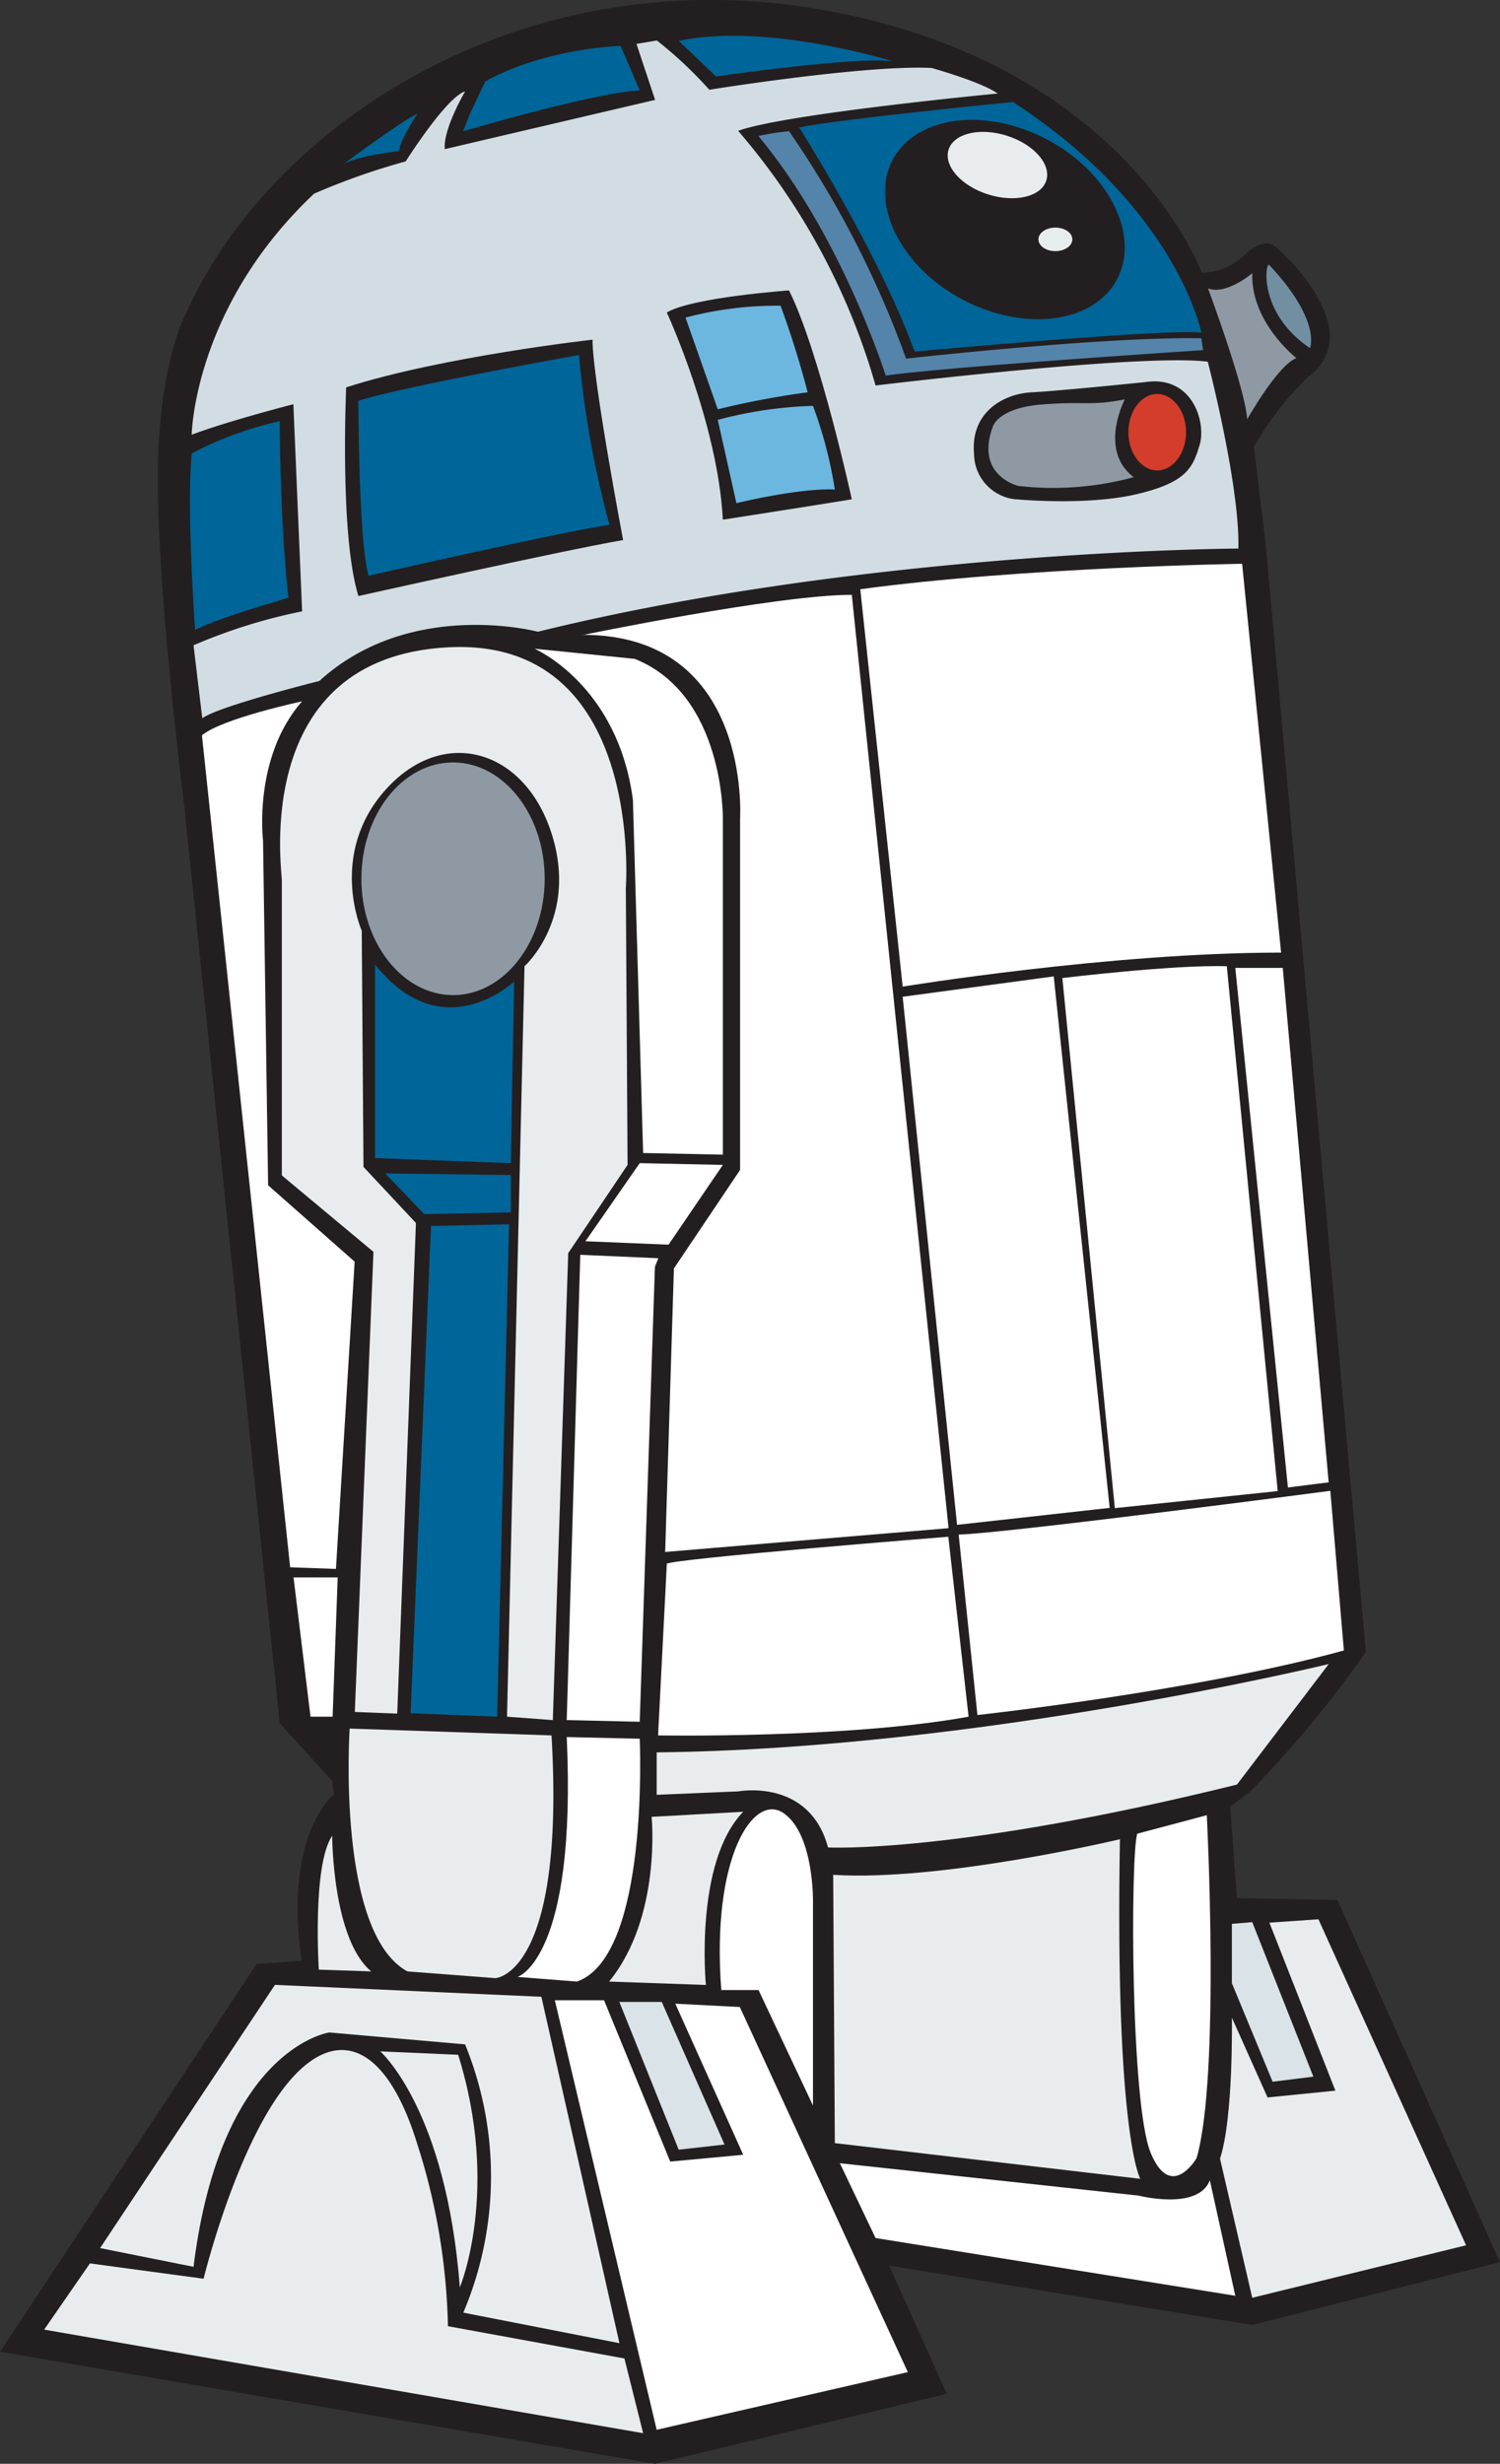 <svg id="Layer_1" data-name="Layer 1" xmlns="http://www.w3.org/2000/svg" viewBox="0 0 171.59 281.66"><rect x="0" y="0" width="171.59" height="281.66" fill="#333333" stroke="none"/><defs><style>.cls-1{fill:#231f20;}.cls-2{fill:#e9ecee;}.cls-3{fill:#fff;}.cls-4{fill:#dae3e7;}.cls-5{fill:#006598;}.cls-6{fill:#8e99a3;}.cls-7{fill:#d2dde3;}.cls-8{fill:#6cb7e0;}.cls-9{fill:#d43d2b;}.cls-10{fill:#728fa2;}.cls-11{fill:#5584aa;}</style></defs><title>R2D2</title><path class="cls-1" d="M29.31,224.59,0,268.85l74.92,12.81,33.39-8L101.71,259l41.54,6.79,28.34-7.18L153,217.21,141.5,217l-.77-10.48,2.33-1.75a128.44,128.44,0,0,0,13.19-15.92L144.8,62.32l-1.36-11.26a36.44,36.44,0,0,1,6.22-8,5.66,5.66,0,0,0,2.13-6.6c-1.36-4.46-5.63-8-5.63-8s-1.16-1.74-3.69.59a7.21,7.21,0,0,1-5,2.13S128.89,7.39,94.34,1.17,30.67,14.37,21.16,36.11c0,0-3.11,5.63-3.11,18.83S21,91.43,21,91.43L32,197l6,6.6.2,1.55s-5.82,4.46-3.69,19l-5.24.39Z"/><path class="cls-2" d="M10.29,258.75l13,1.75s3.5-14.36,9.13-21.74,11.64-5.63,15.33,6.4a72.63,72.63,0,0,1,3.49,20.77l20.19,3.69,2.14,8.54L5.05,266.32l5.24-7.57Z"/><path class="cls-2" d="M11.45,257l20-30.09,30.48,1.36,8.93,39.6L53,264.38a39.87,39.87,0,0,0,.2-30.67l-15.53-1.36s-12.43,1.75-15.53,26.79L11.45,257Z"/><path class="cls-2" d="M43.48,234.49s7.57,6.6,9.12,27c0,0,4.66-11.06-.19-26.59l-8.93-.39Z"/><polygon class="cls-3" points="63.47 228.67 75.12 277.77 103.85 271.18 84.63 229.44 77.25 229.06 85.02 246.33 76.67 247.11 69.1 228.67 63.47 228.67 63.47 228.67"/><polygon class="cls-4" points="70.85 228.86 75.7 228.86 82.88 245.16 77.64 245.75 70.85 228.86 70.85 228.86"/><path class="cls-2" d="M38,209.84s0,11.84,4.47,15.53l-6-.2s-.77-12,1.55-15.33Z"/><path class="cls-2" d="M40,197.61s-1.56,23.29,6.6,27.76l10.09.77s8-.38,6.4-27.75L40,197.61Z"/><path class="cls-3" d="M64.83,198.58l8.35.19s1.16,24.85-7.18,27.76L59.2,226S66,224,64.83,198.58Z"/><path class="cls-2" d="M74.54,207.7s1.16,11.45-4.86,18.83l11.07.39s-1.36-14,4.27-19.8l-10.48.58Z"/><path class="cls-3" d="M82.49,227.5h4.28L93,240.7V217.6s.19-7.76-3.3-10.28-8.35,5-7.19,20.18Z"/><path class="cls-2" d="M95.31,214.3,95.5,245l34.94,4.08s-2.91-5.05-2.33-38.82c0,0-20.38,4.85-32.8,4.07Z"/><path class="cls-3" d="M130.05,209.64l8-2.13s1.55,29.89-1.17,39.21c0,0-2.91,5-5.24-.58s-2.33-34-1.55-36.5Z"/><polygon class="cls-4" points="140.92 219.93 140.92 226.72 145.58 237.98 150.24 237.4 143.25 219.74 140.92 219.93 140.92 219.93"/><path class="cls-2" d="M145.19,219.74,152.76,239l-7.76.78-4.08-9.12s.19,11.45-1.36,16.11l3.69,15.91,24.46-6-16.89-37.27-5.63.39Z"/><path class="cls-3" d="M96.08,247.3,130.25,251s6.79,1.75,8.15-1.75l2.91,13.2-41.15-6.6-4.08-8.54Z"/><path class="cls-2" d="M75.12,200.33v4.85l9.32-.39s8.15-1.55,10.28,6.41c0,0,14.56.77,46.78-7.19L152,190.23s-40,9.71-76.86,10.1Z"/><path class="cls-3" d="M76.28,178.78l-1,19.61s21.74.38,35.52-2.14l-2.32-20.57s-31.64,2.52-32.23,3.1Z"/><path class="cls-3" d="M109.67,175.48l2.14,20.58s25-2.72,41.92-7.38l-1.55-18.25s-37.08,4.86-42.51,5Z"/><polygon class="cls-3" points="64.83 196.64 73.18 196.83 74.92 144.81 75.31 143.84 66.38 143.45 64.83 196.64 64.83 196.64"/><path class="cls-2" d="M58,196.25l5.24.39L65,143.26l6.79-10.09-.2-31.64S73.76,72.8,51.24,74s-19,25.43-19,26.6v33.77l10.48,8.74-2.13,52.6,4.85.19,2.14-56.09-6-6.41-.2-27s-3.88-8.73,2.72-16.11,15.92-4.66,19,5S60,110.46,60,110.46L58,196.25Z"/><path class="cls-5" d="M42.9,110.26v22.13l15.53.58.38-20.77S50.66,120,42.9,110.26Z"/><polygon class="cls-5" points="44.06 134.14 48.53 138.8 58.43 138.6 58.43 134.33 44.06 134.14 44.06 134.14"/><polygon class="cls-5" points="49.3 140.15 58.23 139.96 56.87 196.25 46.97 195.86 49.3 140.15 49.3 140.15"/><polygon class="cls-3" points="35.52 196.25 38.05 196.25 38.63 180.33 33.58 180.33 35.52 196.25 35.52 196.25"/><path class="cls-3" d="M33.19,179.17l5.24.19,2.14-35.13-9.9-8.73-.58-39.41s-1.17-9.51,4.46-15.91c0,0-9.12,1.94-11.45,3.88l10.09,95.11Z"/><path class="cls-6" d="M41.34,100.46c0-7.34,4.7-13.3,10.49-13.3s10.48,6,10.48,13.3-4.69,13.3-10.48,13.3-10.49-6-10.49-13.3Z"/><polygon class="cls-3" points="73.18 132.97 82.69 133.17 76.48 142.29 66.97 141.9 73.18 132.97 73.18 132.97"/><path class="cls-3" d="M73.57,131.81l9.12.19V93.57S82.88,79.4,72.6,75.32L61.14,74.16s9.51,4.07,11.26,17.27l1.17,40.38Z"/><path class="cls-3" d="M66.58,72.61S88.9,68,97.44,68L108.51,174.7l-32.42,2.72,1-32.41,7.57-11.26V93.57s1.36-21-18-21Z"/><path class="cls-3" d="M98.41,67.36l4.85,45.43s23.69-3.89,43.29-3.89l-4.46-44.45s-25,.39-43.68,2.91Z"/><polygon class="cls-3" points="103.26 113.95 120.54 111.62 126.94 172.38 109.48 174.32 103.26 113.95 103.26 113.95"/><path class="cls-3" d="M121.51,111.81s12.81-1.55,18.83-1.35l5.82,60-18.63,1.95-6-60.57Z"/><polygon class="cls-3" points="141.31 110.65 146.74 110.65 151.99 169.46 147.33 170.05 141.31 110.65 141.31 110.65"/><path class="cls-7" d="M141.7,62.71s-42.32.19-80.17,9.51c0,0-14.56-3.88-25,5.63,0,0-11.64,2.91-13.39,4.27l-1-8.35a62.06,62.06,0,0,1,12.42-3.88l-1-23.68S26,48.15,21.93,49.7c0,0,.2-14.56,14-27.56a78.13,78.13,0,0,1,10.48-3.69s4.66-7.38,6.8-8c0,0-2.53,4.27-2.33,6.6l24.06-5.63-2.13-6.4,2.33-.39a47.2,47.2,0,0,1,6,5.63S99,7.39,106.56,7.77c0,0,5.63,1.56,7.57,2.92,0,0-24.45,2.33-29.69,4.27a77,77,0,0,1,15.72,29.11s30.47-3.69,38-2.72c0,0,3.69,14.17,3.5,21.36Z"/><path class="cls-1" d="M39.6,44.27S38.82,61.15,41,68.14c0,0,23.48-5.24,30.28-6.4,0,0-3.5-18.44-3.5-22.91,0,0-17.27,1.94-28.14,5.44Z"/><path class="cls-5" d="M41,45.82s0,15.92,1.16,20c0,0,21.93-5,27.56-5.82a111.19,111.19,0,0,1-3.49-19.41S46.59,44.07,41,45.82Z"/><path class="cls-5" d="M21.93,51.84A40.19,40.19,0,0,1,32,48.15s0,11.64,1,20.19c0,0-8.15,2.32-10.68,3.68,0,0-1-13.78-.39-20.18Z"/><path class="cls-1" d="M76.28,35.73s5.83,12.61,6.41,23.68c0,0,11.26-1.75,14.75-2.33,0,0-3.69-16.89-7.18-23.88,0,0-11.06.78-14,2.53Z"/><path class="cls-8" d="M78.42,36.31l3.69,10.48a97.29,97.29,0,0,1,10.28-1.94s-1.16-4.66-3.1-9.9a40.59,40.59,0,0,0-10.87,1.36Z"/><path class="cls-8" d="M82.11,48l2.13,9.52s7.18-1.75,11.26-1.56A49.29,49.29,0,0,0,93,46.4,47.15,47.15,0,0,0,82.11,48Z"/><path class="cls-1" d="M116.27,57.08s8,.77,13.78-.59,6.41-3.1,7.18-5.62-.77-8-6.21-7.19c0,0-9.7,1-13,1.17s-7,2.32-6.6,7a5.28,5.28,0,0,0,4.85,5.24Z"/><path class="cls-6" d="M128.69,45.62s-3.1,5.83,1,8.93a35.12,35.12,0,0,1-13.2,1s-5-1.16-2.91-6.79c0,0,.58-2.13,5.63-2.52s5.44.19,9.51-.59Z"/><path class="cls-9" d="M129.08,49.41c0-2.41,1.48-4.37,3.3-4.37s3.3,2,3.3,4.37-1.48,4.37-3.3,4.37-3.3-2-3.3-4.37Z"/><path class="cls-6" d="M138.2,33s4.27,11.45,4.47,14.94c0,0,3.49-6.21,5.63-7,0,0-5.24-4.08-5.05-9.71,0,0-2.91,2.52-5.05,1.75Z"/><path class="cls-10" d="M145.19,30.29c-.42-.45-1.36,5.44,4.66,9.51,0,0,1.36-3.1-4.66-9.51Z"/><path class="cls-11" d="M86.77,15.54A31.78,31.78,0,0,1,90.26,15a113.59,113.59,0,0,1,13.39,26s22.52-2.53,33.78-2.33l.19,1.36s-29.89,1.94-36.3,2.91c0,0-5-15.92-14.55-27.37Z"/><path class="cls-5" d="M91.42,14.57s9.13,14.36,13.2,25.62c0,0,29.7-2.72,32.81-2.14,0,0-2.72-14.16-21.55-26.39,0,0-19.8,1.94-24.46,2.91Z"/><path class="cls-1" d="M102.14,18.22c2.7-5,10.63-6,17.7-2.24s10.62,11,7.92,16-10.63,6-17.7,2.24-10.62-11-7.92-16Z"/><path class="cls-2" d="M118.79,27.36c0-.74.87-1.34,1.94-1.34s1.94.6,1.94,1.34-.86,1.35-1.94,1.35-1.94-.6-1.94-1.35Z"/><path class="cls-2" d="M108.51,17.11c.59-1.86,3.56-2.57,6.65-1.6s5.11,3.26,4.53,5.12-3.56,2.57-6.65,1.6-5.11-3.26-4.53-5.12Z"/><path class="cls-5" d="M47.75,13s-1.94,2.91-2.13,4.27c0,0-5,.58-6.41,1.55,0,0,6.79-5.05,8.54-5.82Z"/><path class="cls-5" d="M55.51,9.33S53.38,13.6,53,15c0,0,15.14-4.47,20.19-4.66L71,5.25s-8.54.2-15.53,4.08Z"/><path class="cls-5" d="M77.64,4.67l4.27,4.07S98,6.42,102.1,7c0,0-14.36-4.47-24.46-2.33Z"/></svg>